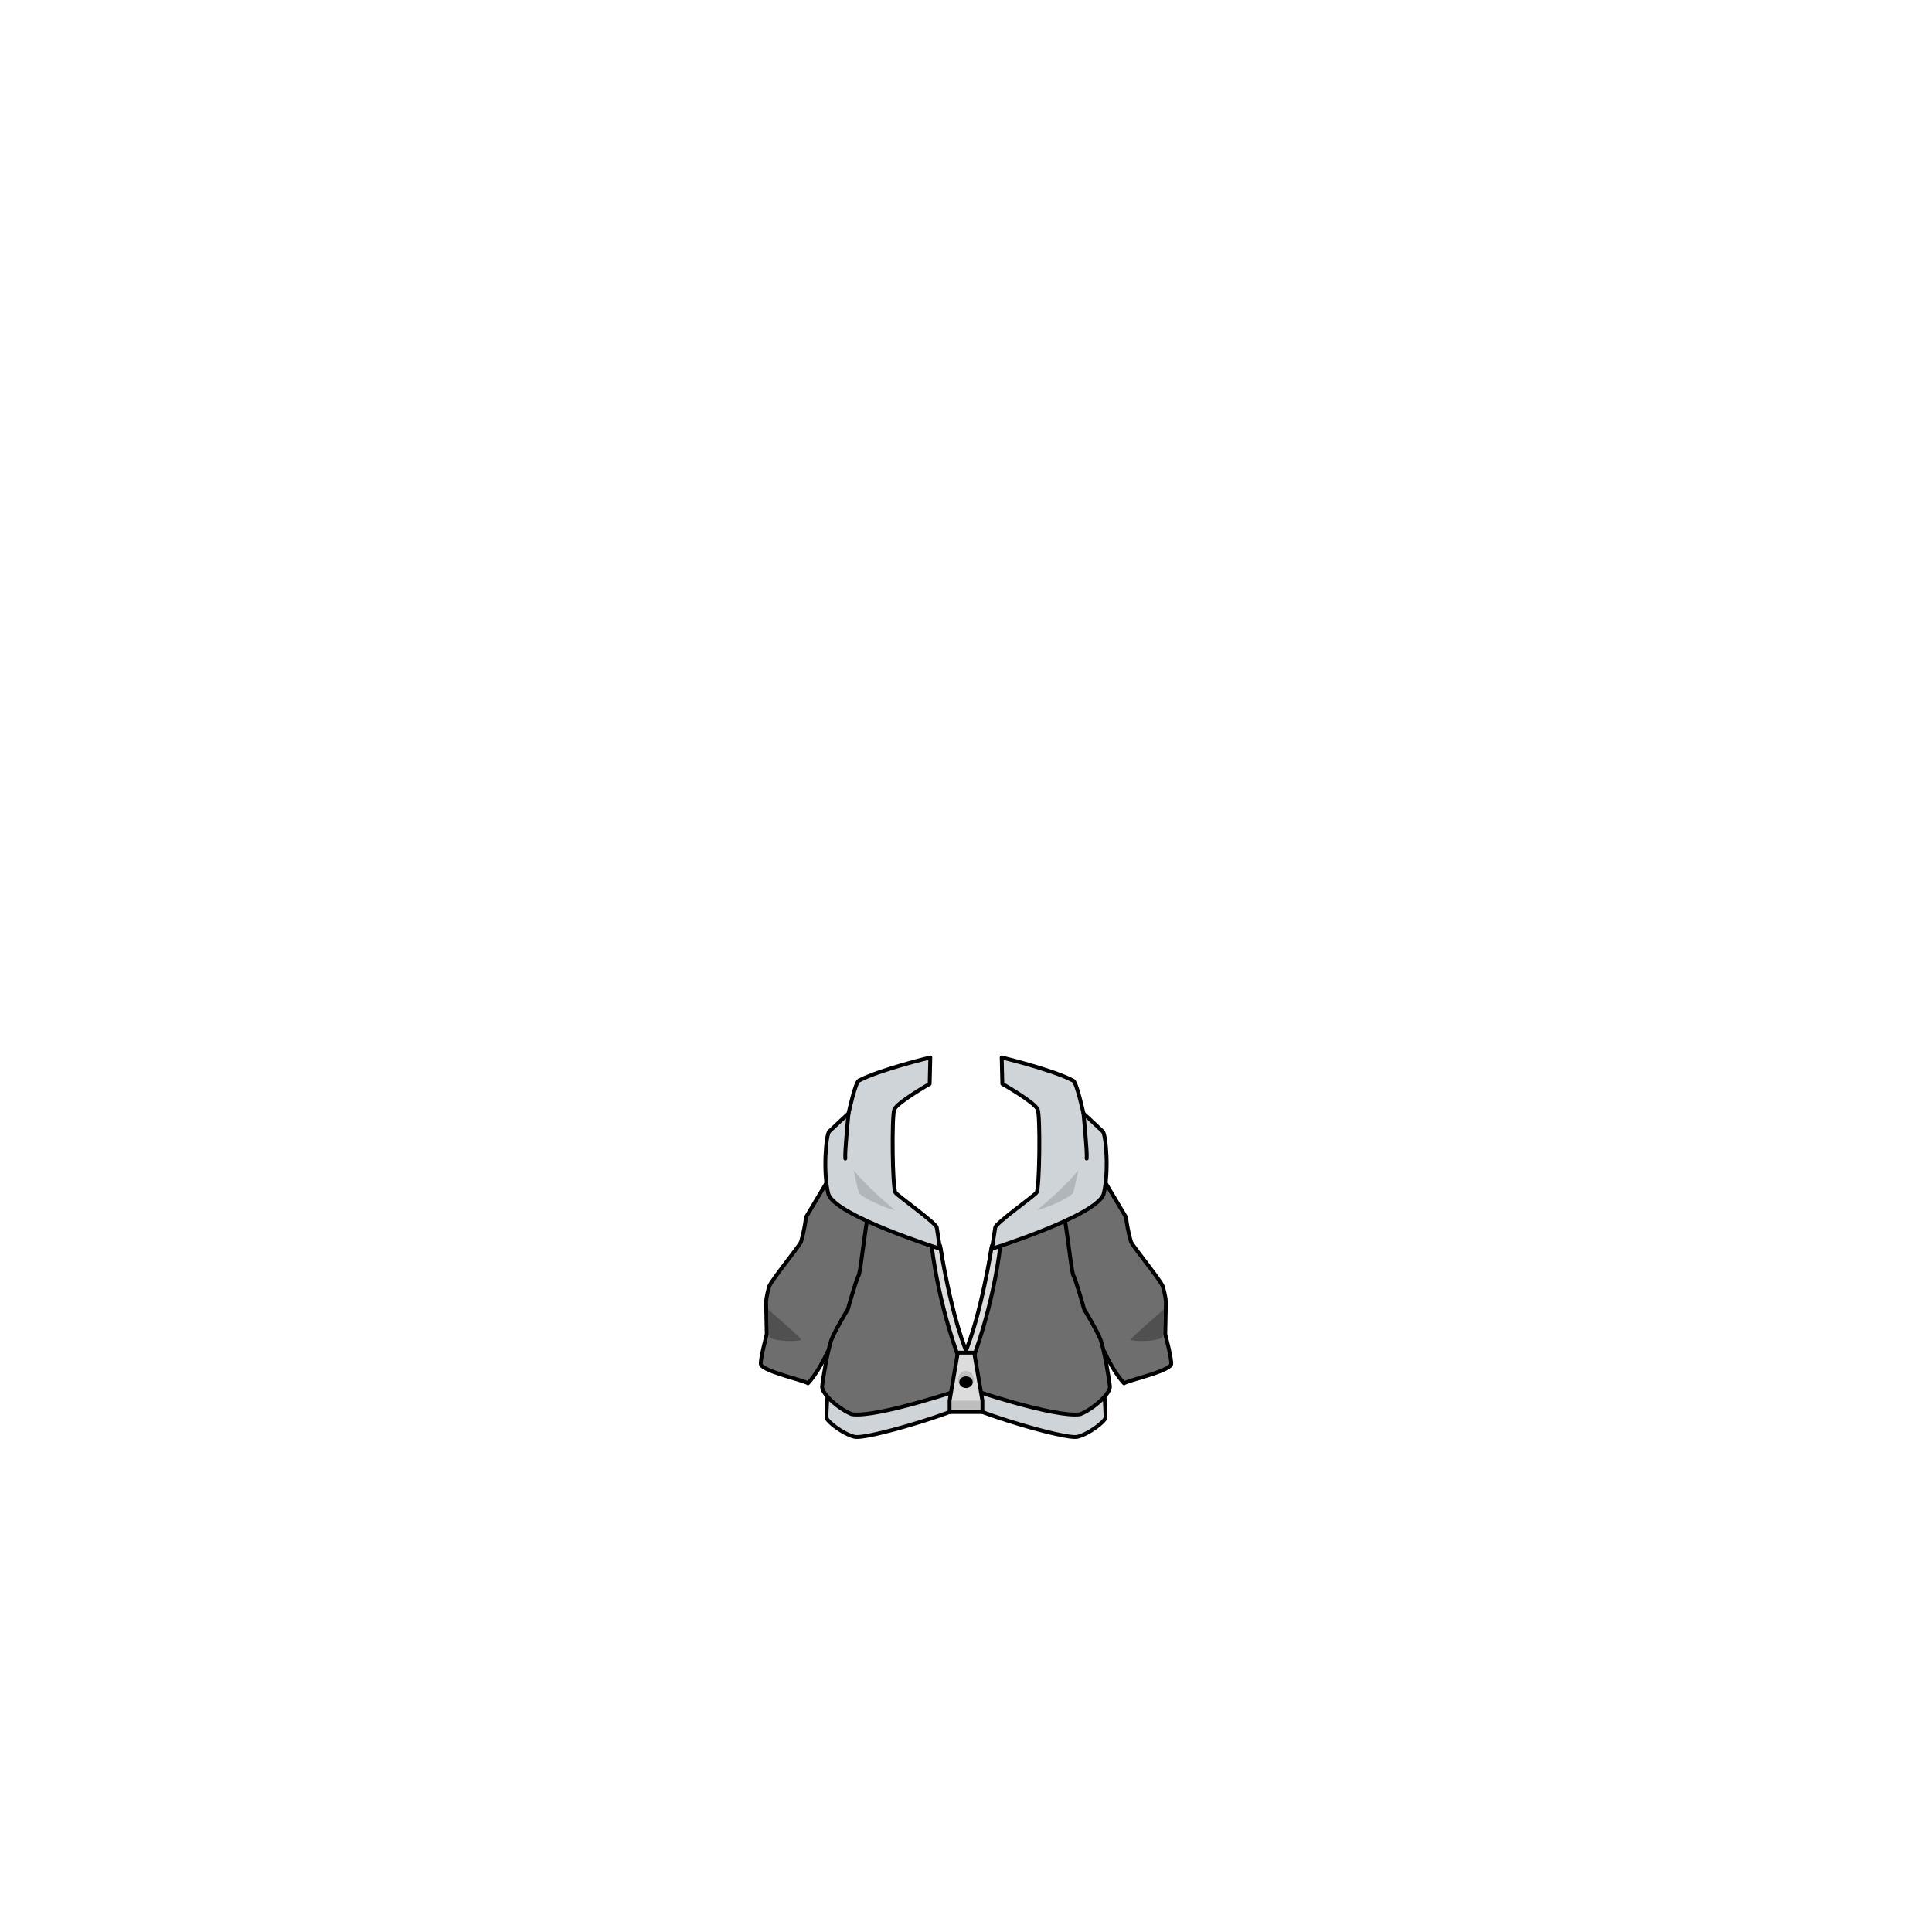 <svg xmlns="http://www.w3.org/2000/svg" width="500" height="500" version="1.1"><g id="x027"><g><g><g><path style="fill:#6E6E6E;stroke:#000000;stroke-linecap:round;stroke-linejoin:round;" d="M218.928,297.667l-10.333,17.334c0,0-0.333,3.166-1.333,6.5c-1.333,2.167-7.334,9.499-8.167,11.333c-0.833,2.834-0.833,4.167-0.833,4.167l0.167,8.333c0,0-1.833,6.834-1.5,7.834c0.833,1.833,11.5,4.166,12.167,4.833c2.333-2.5,4.333-6.5,5-8c2.167-3.167,11.167-12.833,11.167-12.833l2.667-24.5L218.928,297.667z"></path><path style="fill:#505050;" d="M199.095,346.001c0,0-0.166-5.501-0.333-7.167c3.167,2.834,9.333,8,8.5,8C204.928,347.334,199.928,347.001,199.095,346.001z"></path></g><g><path style="fill:#6E6E6E;stroke:#000000;stroke-linecap:round;stroke-linejoin:round;" d="M281.071,297.667l10.334,17.334c0,0,0.333,3.166,1.333,6.5c1.333,2.167,7.334,9.499,8.167,11.333c0.833,2.834,0.833,4.167,0.833,4.167l-0.167,8.333c0,0,1.834,6.834,1.5,7.834c-0.833,1.833-11.499,4.166-12.166,4.833c-2.334-2.5-4.333-6.5-5-8c-2.167-3.167-11.167-12.833-11.167-12.833l-2.667-24.5L281.071,297.667z"></path><path style="fill:#505050;" d="M300.905,346.001c0,0,0.166-5.501,0.333-7.167c-3.167,2.834-9.333,8-8.5,8C295.071,347.334,300.072,347.001,300.905,346.001z"></path></g></g><g><g><g><g><path style="fill:#CFD4D9;stroke:#000000;stroke-linecap:round;stroke-linejoin:round;" d="M214.263,359.834c0,0-0.5,6.334-0.333,7.167c0.166,0.833,4,3.999,7.166,4.833c3.167,0.834,27.5-6.666,28.667-8.333c0.167-2.833,0-5.333,0-5.333L214.263,359.834z"></path><path style="fill:#6E6E6E;stroke:#000000;stroke-linecap:round;stroke-linejoin:round;" d="M243.43,323.168c0,0,2.667,19.334,6.5,27c0,6.5,0,9,0,9s-22.834,7.833-29.5,6.833c-3.334-1.333-7.834-5.334-7.667-7.167c0.166-1.833,1.5-9.833,2.5-12.333s4.166-7.667,4.166-7.667s2.167-7.833,2.834-8.833c0.666-2.5,1.167-9,2.833-18.5C228.429,314.001,242.93,321.335,243.43,323.168z"></path><path style="fill:#DCDCDC;stroke:#000000;stroke-linecap:round;stroke-linejoin:round;" d="M243.293,322.375c0,0,2.875,18.375,7.125,28.125c-1.25,0.875-2.125,1.375-2.125,1.375s-5.25-13.25-7.25-30C241.543,321.75,243.293,322.375,243.293,322.375z"></path></g><g><path style="fill:#CFD4D9;stroke:#000000;stroke-linecap:round;stroke-linejoin:round;" d="M285.737,359.834c0,0,0.499,6.334,0.333,7.167c-0.167,0.833-4,3.999-7.166,4.833c-3.167,0.834-27.5-6.666-28.666-8.333c-0.167-2.833,0-5.333,0-5.333L285.737,359.834z"></path><path style="fill:#6E6E6E;stroke:#000000;stroke-linecap:round;stroke-linejoin:round;" d="M256.57,323.168c0,0-2.667,19.334-6.499,27c0,6.5,0,9,0,9s22.833,7.833,29.499,6.833c3.333-1.333,7.833-5.334,7.667-7.167c-0.167-1.833-1.5-9.833-2.5-12.333s-4.167-7.667-4.167-7.667s-2.166-7.833-2.833-8.833c-0.667-2.5-1.167-9-2.833-18.5C271.57,314.001,257.07,321.335,256.57,323.168z"></path><path style="fill:#DCDCDC;stroke:#000000;stroke-linecap:round;stroke-linejoin:round;" d="M256.707,322.375c0,0-2.875,18.375-7.124,28.125c1.25,0.875,2.124,1.375,2.124,1.375s5.25-13.25,7.25-30C258.457,321.75,256.707,322.375,256.707,322.375z"></path></g></g><g><polygon style="fill:#DCDCDC;stroke:#000000;stroke-linecap:round;stroke-linejoin:round;" points="252.119,350.067 247.881,350.067 245.762,362.431 245.762,365.433 254.238,365.433 254.238,362.431 "></polygon><g><ellipse style="fill:#BEBEBE;" cx="250" cy="357.044" rx="2.031" ry="2.26"></ellipse><ellipse cx="250" cy="357.706" rx="1.743" ry="1.501"></ellipse></g><rect x="246.38" y="362.482" style="fill:#BEBEBE;" width="7.241" height="2.297"></rect></g></g><g><g><path style="fill:#CFD4D9;stroke:#000000;stroke-linecap:round;stroke-linejoin:round;" d="M240.762,273.667l-0.167,6.834c0,0-8.5,4.832-9.167,6.666s-0.5,20.501,0.333,21.501s10.475,7.849,10.667,9c0.5,3,0.833,5.5,0.833,5.5s-26.5-8.334-28.833-14.001c-1.5-5.5-0.667-15.501,0.167-16.334s5-4.666,5-4.666s1.736-8.006,2.667-8.5C227.595,276.834,240.762,273.667,240.762,273.667z"></path><path style="fill:#B1B6BB;" d="M220.928,302.834c0,0,1,4.834,1.333,5.834s6.666,4,9.333,4.5C224.428,307.334,220.928,302.834,220.928,302.834z"></path><path style="fill:none;stroke:#000000;stroke-linecap:round;stroke-linejoin:round;" d="M219.595,288.167c0,0-1,9.834-0.833,11.667"></path></g><g><path style="fill:#CFD4D9;stroke:#000000;stroke-linecap:round;stroke-linejoin:round;" d="M259.238,273.667l0.167,6.834c0,0,8.5,4.832,9.166,6.666c0.667,1.834,0.501,20.501-0.332,21.501c-0.834,1-10.476,7.849-10.668,9c-0.5,3-0.833,5.5-0.833,5.5s26.501-8.334,28.833-14.001c1.5-5.5,0.668-15.501-0.166-16.334s-5-4.666-5-4.666s-1.736-8.006-2.667-8.5C272.405,276.834,259.238,273.667,259.238,273.667z"></path><path style="fill:#B1B6BB;" d="M279.071,302.834c0,0-1,4.834-1.333,5.834s-6.666,4-9.333,4.5C275.571,307.334,279.071,302.834,279.071,302.834z"></path><path style="fill:none;stroke:#000000;stroke-linecap:round;stroke-linejoin:round;" d="M280.405,288.167c0,0,1,9.834,0.833,11.667"></path></g></g></g></g></g></svg>
